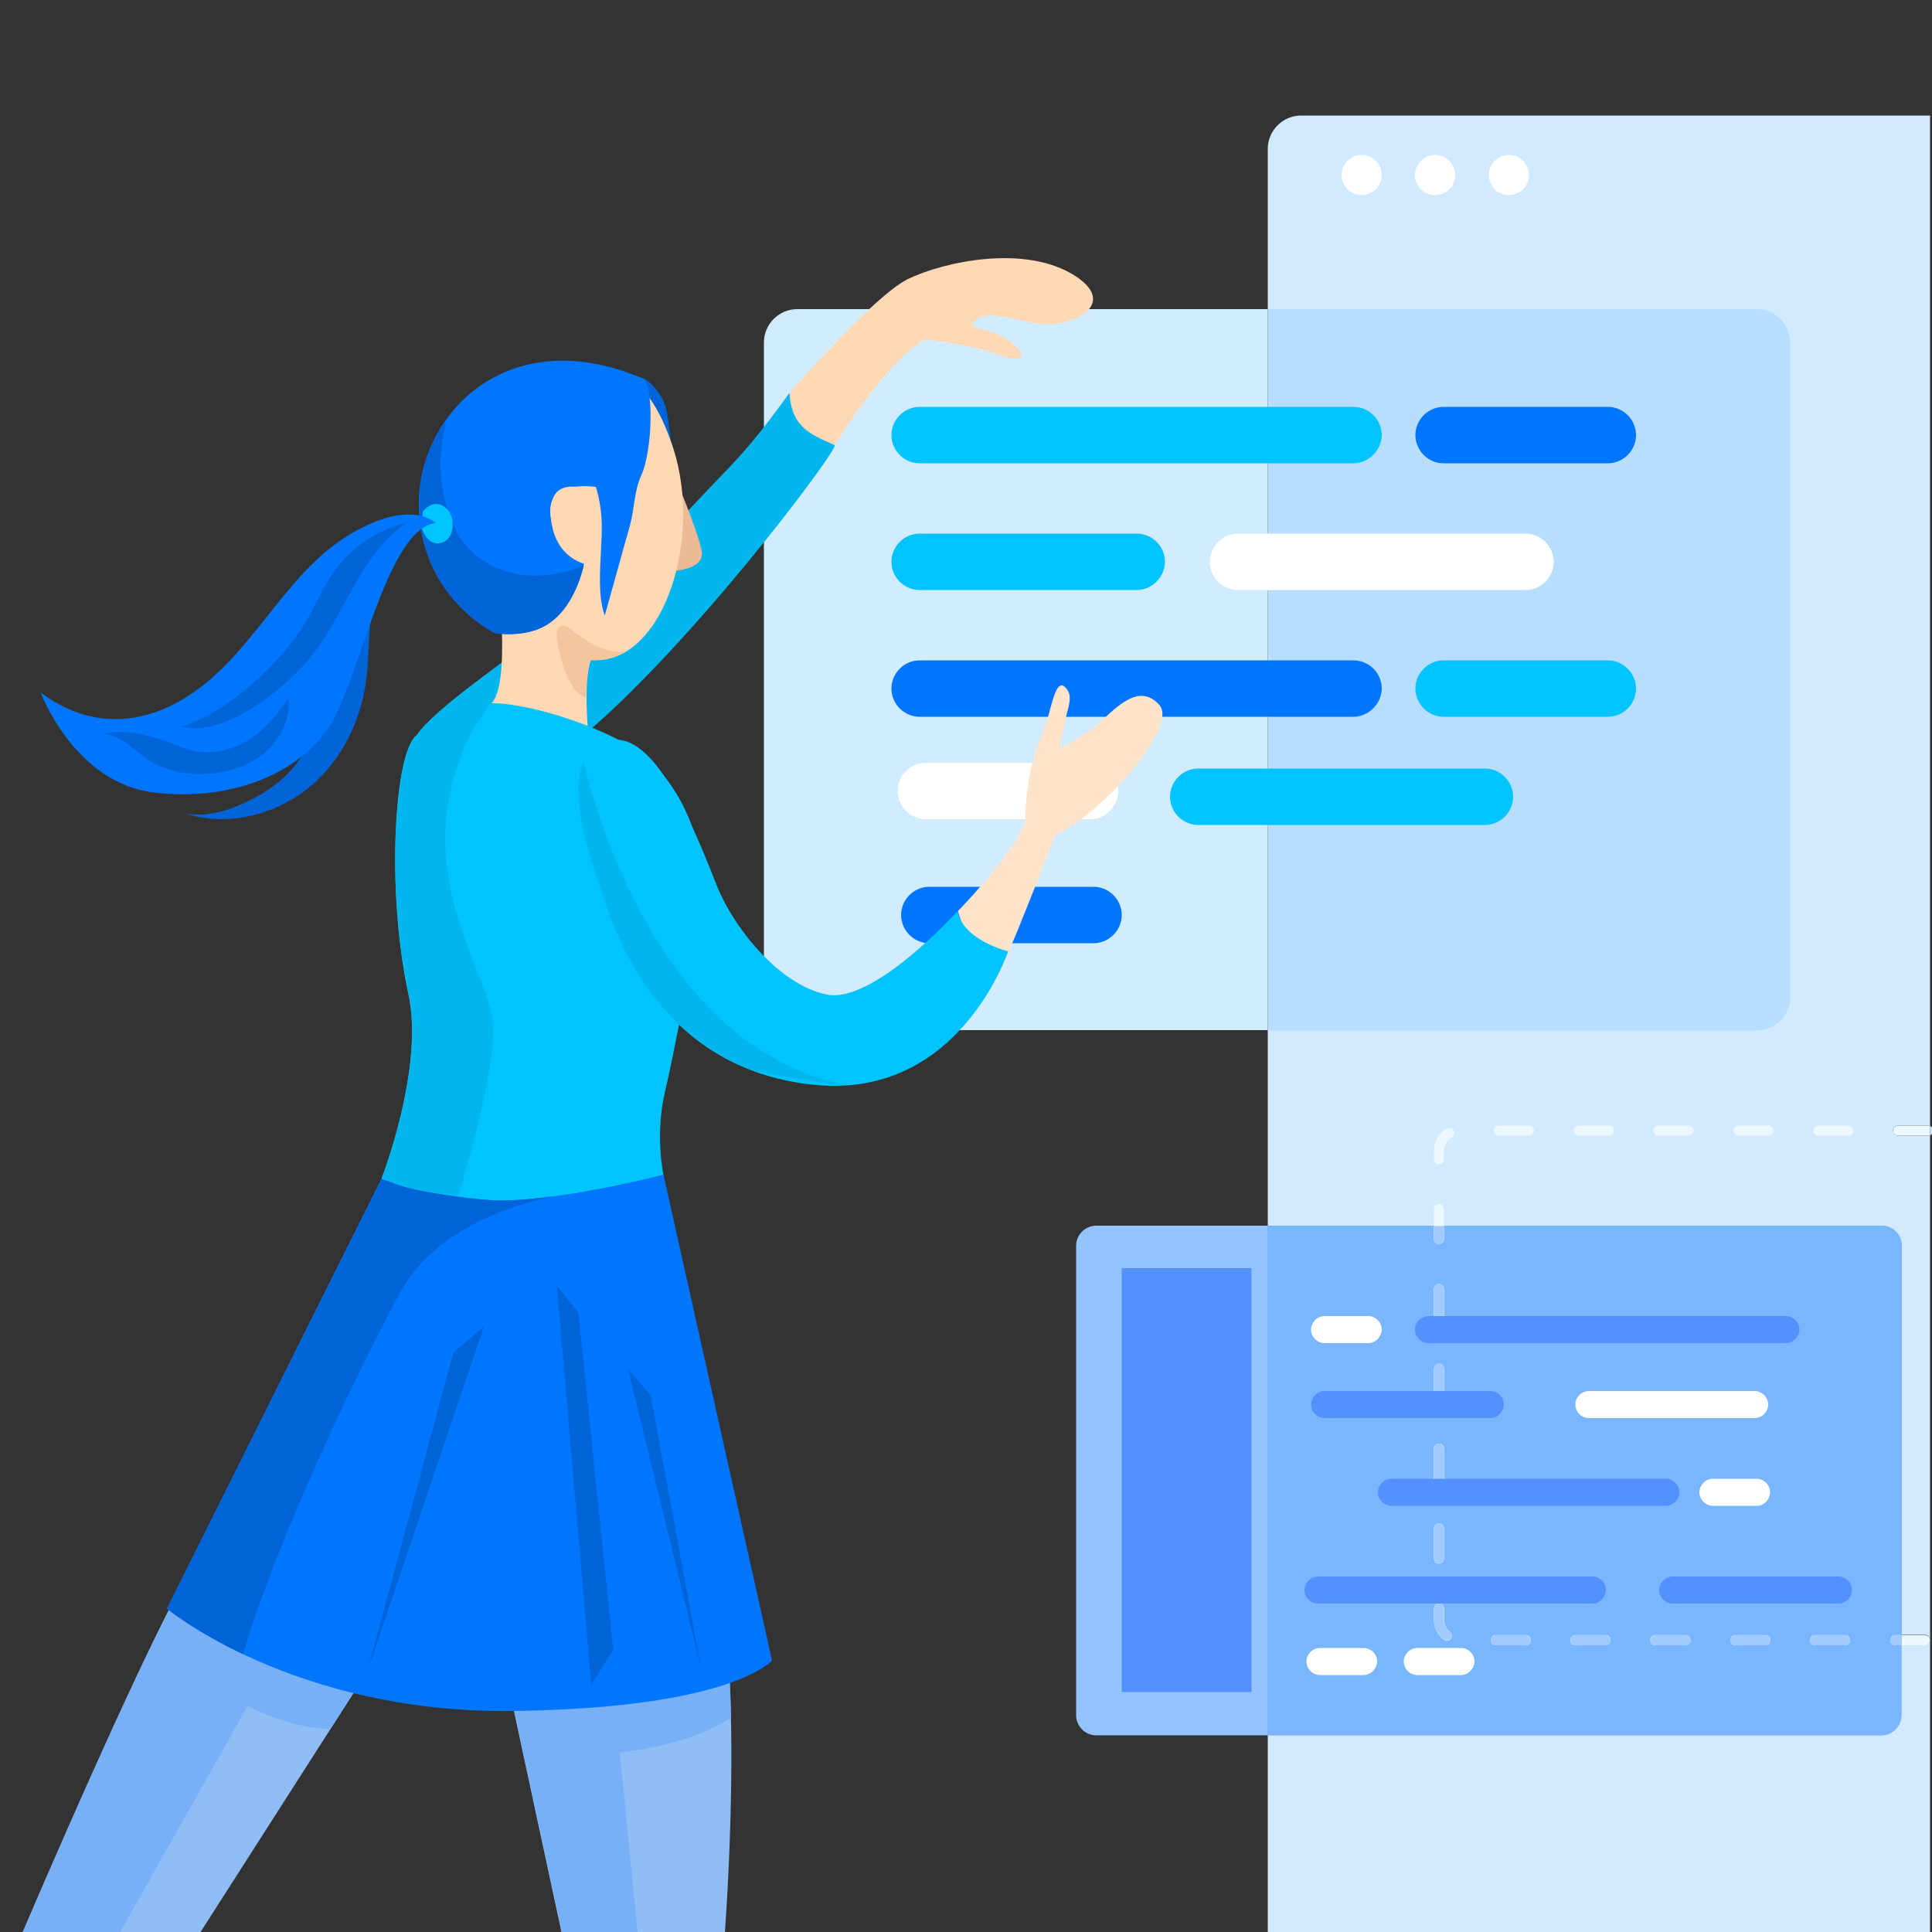 <svg id="Layer_1" xmlns="http://www.w3.org/2000/svg" viewBox="0 0 500 500"><rect x="0" y="0" width="500" height="500" fill="#333333" stroke="none"/><style>.st0{fill:#d1eaff}.st1{fill:#edf7ff}.st6{fill:#a1cbff}.st8{fill:#00c4ff}.st9{fill:#0076ff}.st10{fill:#fff}.st11{fill:#5291ff}.st12{fill:#0064d9}.st13{fill:#ffd8b5}.st14{fill:#00b6ed}.st17{fill:#8fbef7}.st18{fill:#77b0f7}</style><path class="st0" d="M498.2 425.7h-6.1v-2.6h6.1c.7 0 1.3.6 1.3 1.3V293.8c-.2.1-.3.1-.5.1h-7.8c-.7 0-1.3-.6-1.3-1.3 0-.7.6-1.3 1.3-1.3h7.8c.2 0 .4 0 .5.1V29.9H336.7c-4.7 0-8.6 3.9-8.6 8.6V500h171.4v-75.6c0 .8-.6 1.3-1.3 1.3z"/><path class="st1" d="M491.2 291.3c-.7 0-1.3.6-1.3 1.3 0 .7.6 1.3 1.3 1.3h7.8c.2 0 .4 0 .5-.1v-2.4c-.2-.1-.3-.1-.5-.1h-7.8zM498.2 423.2h-6.1v2.6h6.1c.7 0 1.3-.6 1.3-1.3 0-.8-.6-1.3-1.3-1.3z"/><path class="st0" d="M500.3 292.6c0-.5-.3-1-.8-1.2v2.4c.5-.2.8-.7.8-1.2z"/><path d="M328.1 317.2h-44.4c-2.8 0-5.2 2.3-5.2 5.2v121.5c0 2.8 2.3 5.2 5.2 5.2h44.4V317.2z" fill="#94c4ff"/><path d="M489.2 424.4c0-.7.6-1.3 1.3-1.3h1.7V322.4c0-2.8-2.3-5.2-5.2-5.2H373.7v3.4c0 .7-.6 1.3-1.3 1.3-.7 0-1.3-.6-1.3-1.3v-3.4H328v131.9h158.9c2.8 0 5.2-2.3 5.2-5.2v-18.2h-1.7c-.7 0-1.2-.5-1.2-1.3zm-118.1-90.8c0-.7.6-1.3 1.3-1.3.7 0 1.3.6 1.3 1.3v7.7c0 .7-.6 1.3-1.3 1.3-.7 0-1.3-.6-1.3-1.3v-7.7zm0 20.7c0-.7.6-1.3 1.3-1.3.7 0 1.3.6 1.3 1.3v7.8c0 .7-.6 1.3-1.3 1.3-.7 0-1.3-.6-1.3-1.3v-7.8zm0 20.6c0-.7.6-1.3 1.3-1.3.7 0 1.3.6 1.3 1.3v7.8c0 .7-.6 1.3-1.3 1.3-.7 0-1.3-.6-1.3-1.3v-7.8zm0 20.7c0-.7.6-1.3 1.3-1.3.7 0 1.3.6 1.3 1.3v7.8c0 .7-.6 1.3-1.3 1.3-.7 0-1.3-.6-1.3-1.3v-7.8zm4.4 28.6c-.3.3-.6.5-1 .5-.3 0-.6-.1-.8-.3-1.6-1.2-2.5-3.1-2.5-5.1v-3c0-.7.6-1.3 1.3-1.3.7 0 1.3.6 1.3 1.3v3c0 1.2.6 2.3 1.5 3.1.5.4.6 1.2.2 1.8zm19.4 1.5h-7.8c-.7 0-1.3-.6-1.3-1.3s.6-1.3 1.3-1.3h7.8c.7 0 1.3.6 1.3 1.3s-.6 1.3-1.3 1.3zm20.6 0h-7.8c-.7 0-1.3-.6-1.3-1.3s.6-1.3 1.3-1.3h7.8c.7 0 1.3.6 1.3 1.3s-.6 1.3-1.3 1.3zm20.7 0h-7.8c-.7 0-1.3-.6-1.3-1.3s.6-1.3 1.3-1.3h7.8c.7 0 1.3.6 1.3 1.3s-.6 1.3-1.3 1.3zm20.7 0h-7.8c-.7 0-1.3-.6-1.3-1.3s.6-1.3 1.3-1.3h7.8c.7 0 1.3.6 1.3 1.3s-.6 1.3-1.3 1.3zm20.6 0h-7.8c-.7 0-1.3-.6-1.3-1.3s.6-1.3 1.3-1.3h7.8c.7 0 1.3.6 1.3 1.3s-.5 1.3-1.3 1.3z" fill="#88beff"/><path d="M489.2 424.4c0-.7.6-1.3 1.3-1.3h1.7V322.4c0-2.8-2.3-5.2-5.2-5.2H373.7v3.4c0 .7-.6 1.3-1.3 1.3-.7 0-1.3-.6-1.3-1.3v-3.4H328v131.9h158.9c2.8 0 5.2-2.3 5.2-5.2v-18.2h-1.7c-.7 0-1.2-.5-1.2-1.3zm-118.1-90.8c0-.7.6-1.3 1.3-1.3.7 0 1.3.6 1.3 1.3v7.7c0 .7-.6 1.3-1.3 1.3-.7 0-1.3-.6-1.3-1.3v-7.7zm0 20.7c0-.7.6-1.3 1.3-1.3.7 0 1.3.6 1.3 1.3v7.8c0 .7-.6 1.3-1.3 1.3-.7 0-1.3-.6-1.3-1.3v-7.8zm0 20.6c0-.7.6-1.3 1.3-1.3.7 0 1.3.6 1.3 1.3v7.8c0 .7-.6 1.3-1.3 1.3-.7 0-1.3-.6-1.3-1.3v-7.8zm0 20.7c0-.7.6-1.3 1.3-1.3.7 0 1.3.6 1.3 1.3v7.8c0 .7-.6 1.3-1.3 1.3-.7 0-1.3-.6-1.3-1.3v-7.8zm4.4 28.6c-.3.3-.6.5-1 .5-.3 0-.6-.1-.8-.3-1.6-1.2-2.5-3.1-2.5-5.1v-3c0-.7.6-1.3 1.3-1.3.7 0 1.3.6 1.3 1.3v3c0 1.2.6 2.3 1.5 3.1.5.4.6 1.2.2 1.8zm19.4 1.5h-7.8c-.7 0-1.3-.6-1.3-1.3s.6-1.3 1.3-1.3h7.8c.7 0 1.3.6 1.3 1.3s-.6 1.3-1.3 1.3zm20.6 0h-7.8c-.7 0-1.3-.6-1.3-1.3s.6-1.3 1.3-1.3h7.8c.7 0 1.3.6 1.3 1.3s-.6 1.3-1.3 1.3zm20.7 0h-7.8c-.7 0-1.3-.6-1.3-1.3s.6-1.3 1.3-1.3h7.8c.7 0 1.3.6 1.3 1.3s-.6 1.3-1.3 1.3zm20.7 0h-7.8c-.7 0-1.3-.6-1.3-1.3s.6-1.3 1.3-1.3h7.8c.7 0 1.3.6 1.3 1.3s-.6 1.3-1.3 1.3zm20.6 0h-7.8c-.7 0-1.3-.6-1.3-1.3s.6-1.3 1.3-1.3h7.8c.7 0 1.3.6 1.3 1.3s-.5 1.3-1.3 1.3z" fill="#7ab6ff"/><path d="M454.6 80H328.1v186.7h126.6c4.7 0 8.6-3.9 8.6-8.6V88.6c-.1-4.8-3.9-8.6-8.7-8.6z" fill="#b8deff"/><path class="st1" d="M387.9 293.9h7.8c.7 0 1.3-.6 1.3-1.3s-.6-1.3-1.3-1.3h-7.8c-.7 0-1.3.6-1.3 1.3s.6 1.3 1.3 1.3zM408.6 293.9h7.8c.7 0 1.3-.6 1.3-1.3s-.6-1.3-1.3-1.3h-7.8c-.7 0-1.3.6-1.3 1.3s.5 1.3 1.3 1.3zM449.9 293.9h7.8c.7 0 1.3-.6 1.3-1.3s-.6-1.3-1.3-1.3h-7.8c-.7 0-1.3.6-1.3 1.3s.6 1.3 1.3 1.3zM429.2 293.9h7.8c.7 0 1.3-.6 1.3-1.3s-.6-1.3-1.3-1.3h-7.8c-.7 0-1.3.6-1.3 1.3s.6 1.3 1.3 1.3zM372.4 301.3c.7 0 1.3-.6 1.3-1.3v-2.2c0-1.4.8-2.7 2-3.4.6-.3.8-1.1.5-1.8-.3-.6-1.1-.8-1.8-.5-2.1 1.1-3.3 3.3-3.3 5.7v2.2c0 .7.6 1.3 1.3 1.3zM373.7 312.9c0-.7-.6-1.3-1.3-1.3-.7 0-1.3.6-1.3 1.3v4.3h2.6v-4.3zM470.6 293.9h7.8c.7 0 1.3-.6 1.3-1.3s-.6-1.3-1.3-1.3h-7.8c-.7 0-1.3.6-1.3 1.3s.5 1.3 1.3 1.3zM415.5 423.2h-7.8c-.7 0-1.3.6-1.3 1.3s.6 1.3 1.3 1.3h7.8c.7 0 1.3-.6 1.3-1.3s-.6-1.3-1.3-1.3zM394.9 423.2h-7.8c-.7 0-1.3.6-1.3 1.3s.6 1.3 1.3 1.3h7.8c.7 0 1.3-.6 1.3-1.3s-.6-1.3-1.3-1.3zM477.5 423.2h-7.8c-.7 0-1.3.6-1.3 1.3s.6 1.3 1.3 1.3h7.8c.7 0 1.3-.6 1.3-1.3s-.5-1.3-1.3-1.3zM456.9 423.2h-7.8c-.7 0-1.3.6-1.3 1.3s.6 1.3 1.3 1.3h7.8c.7 0 1.3-.6 1.3-1.3s-.6-1.3-1.3-1.3zM436.2 423.2h-7.8c-.7 0-1.3.6-1.3 1.3s.6 1.3 1.3 1.3h7.8c.7 0 1.3-.6 1.3-1.3s-.6-1.3-1.3-1.3zM372.4 363.3c.7 0 1.3-.6 1.3-1.3v-7.8c0-.7-.6-1.3-1.3-1.3-.7 0-1.3.6-1.3 1.3v7.8c0 .7.6 1.3 1.3 1.3zM372.4 322c.7 0 1.3-.6 1.3-1.3v-3.4h-2.6v3.4c0 .7.6 1.3 1.3 1.3zM372.4 342.6c.7 0 1.3-.6 1.3-1.3v-7.7c0-.7-.6-1.3-1.3-1.3-.7 0-1.3.6-1.3 1.3v7.7c0 .8.6 1.3 1.3 1.3zM375.2 422.3c-1-.7-1.5-1.9-1.5-3.1v-3c0-.7-.6-1.3-1.3-1.3-.7 0-1.3.6-1.3 1.3v3c0 2 .9 3.9 2.5 5.1.2.2.5.3.8.3.4 0 .8-.2 1-.5.5-.5.4-1.3-.2-1.8zM372.4 384c.7 0 1.3-.6 1.3-1.3v-7.8c0-.7-.6-1.3-1.3-1.3-.7 0-1.3.6-1.3 1.3v7.8c0 .7.6 1.3 1.3 1.3zM372.4 404.6c.7 0 1.3-.6 1.3-1.3v-7.8c0-.7-.6-1.3-1.3-1.3-.7 0-1.3.6-1.3 1.3v7.8c0 .8.6 1.3 1.3 1.3zM490.5 423.2c-.7 0-1.3.6-1.3 1.3s.6 1.3 1.3 1.3h1.7v-2.6h-1.7z"/><path class="st6" d="M415.5 423.2h-7.8c-.7 0-1.3.6-1.3 1.3s.6 1.3 1.3 1.3h7.8c.7 0 1.3-.6 1.3-1.3s-.6-1.3-1.3-1.3zM394.9 423.2h-7.8c-.7 0-1.3.6-1.3 1.3s.6 1.3 1.3 1.3h7.8c.7 0 1.3-.6 1.3-1.3s-.6-1.3-1.3-1.3zM477.5 423.2h-7.8c-.7 0-1.3.6-1.3 1.3s.6 1.3 1.3 1.3h7.8c.7 0 1.3-.6 1.3-1.3s-.5-1.3-1.3-1.3zM456.9 423.2h-7.8c-.7 0-1.3.6-1.3 1.3s.6 1.3 1.3 1.3h7.8c.7 0 1.3-.6 1.3-1.3s-.6-1.3-1.3-1.3zM436.2 423.2h-7.8c-.7 0-1.3.6-1.3 1.3s.6 1.3 1.3 1.3h7.8c.7 0 1.3-.6 1.3-1.3s-.6-1.3-1.3-1.3zM372.4 363.3c.7 0 1.3-.6 1.3-1.3v-7.8c0-.7-.6-1.3-1.3-1.3-.7 0-1.3.6-1.3 1.3v7.8c0 .7.6 1.3 1.3 1.3zM372.4 322c.7 0 1.3-.6 1.3-1.3v-3.4h-2.6v3.4c0 .7.6 1.3 1.3 1.3zM372.4 342.6c.7 0 1.3-.6 1.3-1.3v-7.7c0-.7-.6-1.3-1.3-1.3-.7 0-1.3.6-1.3 1.3v7.7c0 .8.6 1.3 1.3 1.3zM375.2 422.3c-1-.7-1.5-1.9-1.5-3.1v-3c0-.7-.6-1.3-1.3-1.3-.7 0-1.3.6-1.3 1.3v3c0 2 .9 3.9 2.5 5.1.2.2.5.3.8.3.4 0 .8-.2 1-.5.5-.5.4-1.3-.2-1.8zM372.4 384c.7 0 1.3-.6 1.3-1.3v-7.8c0-.7-.6-1.3-1.3-1.3-.7 0-1.3.6-1.3 1.3v7.8c0 .7.6 1.3 1.3 1.3zM372.4 404.6c.7 0 1.3-.6 1.3-1.3v-7.8c0-.7-.6-1.3-1.3-1.3-.7 0-1.3.6-1.3 1.3v7.8c0 .8.6 1.3 1.3 1.3zM490.5 423.2c-.7 0-1.3.6-1.3 1.3s.6 1.3 1.3 1.3h1.7v-2.6h-1.7z"/><path d="M328.1 80H206.3c-4.7 0-8.6 3.9-8.6 8.6V258c0 4.7 3.9 8.6 8.6 8.6H328V80z" fill="#d1ebff"/><path class="st8" d="M350.2 119.9H238c-4 0-7.3-3.3-7.3-7.3s3.3-7.3 7.3-7.3h112.3c4 0 7.3 3.3 7.3 7.3-.1 4-3.4 7.3-7.4 7.3zM384.3 213.5h-74.2c-4 0-7.3-3.3-7.3-7.3s3.3-7.3 7.3-7.3h74.2c4 0 7.3 3.3 7.3 7.3s-3.3 7.3-7.3 7.3z"/><path class="st9" d="M416.1 119.9h-42.5c-4 0-7.3-3.3-7.3-7.3s3.3-7.3 7.3-7.3h42.5c4 0 7.3 3.3 7.3 7.3s-3.3 7.3-7.3 7.3zM283 244.1h-42.5c-4 0-7.3-3.3-7.3-7.3s3.3-7.3 7.3-7.3H283c4 0 7.3 3.3 7.3 7.3s-3.3 7.3-7.3 7.3z"/><path class="st8" d="M294.1 152.7H238c-4 0-7.3-3.3-7.3-7.3s3.3-7.3 7.3-7.3h56.2c4 0 7.3 3.3 7.3 7.3-.1 4-3.3 7.3-7.4 7.3z"/><path class="st10" d="M394.8 152.7h-74.4c-4 0-7.3-3.3-7.3-7.3s3.3-7.3 7.3-7.3h74.4c4 0 7.3 3.3 7.3 7.3s-3.3 7.3-7.3 7.3z"/><path class="st9" d="M350.2 185.5H238c-4 0-7.3-3.3-7.3-7.3s3.3-7.3 7.3-7.3h112.3c4 0 7.3 3.3 7.3 7.3-.1 4-3.4 7.3-7.4 7.3z"/><path class="st8" d="M416.1 185.5h-42.5c-4 0-7.3-3.3-7.3-7.3s3.3-7.3 7.3-7.3h42.5c4 0 7.3 3.3 7.3 7.3s-3.3 7.3-7.3 7.3z"/><path class="st10" d="M282.1 212h-42.5c-4 0-7.3-3.3-7.3-7.3s3.3-7.3 7.3-7.3h42.5c4 0 7.3 3.3 7.3 7.3s-3.3 7.3-7.3 7.3z"/><circle class="st10" cx="352.4" cy="45.3" r="5.2"/><circle class="st10" cx="371.4" cy="45.3" r="5.2"/><circle class="st10" cx="390.5" cy="45.3" r="5.2"/><path class="st11" d="M462.2 347.6h-92.5c-1.9 0-3.5-1.6-3.5-3.5s1.6-3.5 3.5-3.5h92.5c1.9 0 3.5 1.6 3.5 3.5-.1 1.9-1.6 3.5-3.5 3.5zM385.7 367h-42.9c-1.9 0-3.5-1.6-3.5-3.5s1.6-3.5 3.5-3.5h42.9c1.9 0 3.5 1.6 3.5 3.5-.1 1.9-1.6 3.5-3.5 3.5z"/><path class="st10" d="M454.1 367h-42.9c-1.9 0-3.5-1.6-3.5-3.5s1.6-3.5 3.5-3.5h42.9c1.9 0 3.5 1.6 3.5 3.5s-1.6 3.5-3.5 3.5zM354.1 347.6h-11.3c-1.9 0-3.5-1.6-3.5-3.5s1.6-3.5 3.5-3.5h11.3c1.9 0 3.5 1.6 3.5 3.5-.1 1.9-1.6 3.5-3.5 3.5zM454.6 389.7h-11.3c-1.9 0-3.5-1.6-3.5-3.5s1.6-3.5 3.5-3.5h11.3c1.9 0 3.5 1.6 3.5 3.5-.1 2-1.6 3.5-3.5 3.5zM352.9 433.5h-11.3c-1.9 0-3.5-1.6-3.5-3.5s1.6-3.5 3.5-3.5h11.3c1.9 0 3.5 1.6 3.5 3.5-.1 1.9-1.6 3.5-3.5 3.5zM378.1 433.5h-11.3c-1.9 0-3.5-1.6-3.5-3.5s1.6-3.5 3.5-3.5h11.3c1.9 0 3.5 1.6 3.5 3.5-.1 1.9-1.6 3.5-3.5 3.5z"/><path class="st11" d="M475.8 415h-42.9c-1.9 0-3.5-1.6-3.5-3.5s1.6-3.5 3.5-3.5h42.9c1.9 0 3.5 1.6 3.5 3.5-.1 2-1.6 3.5-3.5 3.5zM431.1 389.7h-71c-1.9 0-3.5-1.6-3.5-3.5s1.6-3.5 3.5-3.5h71c1.9 0 3.5 1.6 3.5 3.5 0 2-1.6 3.5-3.5 3.5zM412.1 415h-71c-1.9 0-3.5-1.6-3.5-3.5s1.6-3.5 3.5-3.5h71c1.9 0 3.5 1.6 3.5 3.5-.1 2-1.6 3.5-3.5 3.5zM290.3 328.2h33.6v109.7h-33.6z"/><g><path class="st12" d="M101 147.3c-6.4 7.2-5 18.1-6.1 27.7-1.2 11.2-6.5 22.1-15.3 29.1s-21.1 9.9-31.8 6.4c5.6 1.1 11.4-.7 16.5-3.2 4.7-2.3 9.1-5.4 12.3-9.5 2.7-3.5 4.4-7.7 6.1-11.8 4.3-10.5 8.7-21.1 13-31.6"/><path class="st13" d="M204.3 101.7S226 76.6 235 72.2c9.1-4.4 30.4-9.2 43.4-.7 11.6 7.6-1.9 14.1-11.4 12-9.6-2.2-12.5-2.5-14.9-.4-2.4 2.1 3.8 1.7 8.4 4.7 4.7 3 5 5.8.9 4.8s-9.3-3.3-21.9-4.7c-9.6 4.6-23.6 27.4-23.6 27.4s-13.8-2.8-11.6-13.6z"/><path class="st14" d="M169.4 141.9c19.5-22.4 20.1-19.7 34.9-40.2.6 9.2 5.8 10.8 11.7 13.5 1.4.6-37.3 52.4-66.4 76.3-8 6.6-12.5 20.2-24 17.3-8.2-2-23-10.7-17.8-18.5 4.6-6.9 23.2-19.2 30.1-25.1 10.1-8.6 22.3-12.7 31.5-23.3z"/><path class="st12" d="M171.2 102.8c1.3 2.2 1.6 4.8 1.9 7.3.2 1.6.4 3.1.6 4.7.2 1.5.1 3.6-1.4 4-1.1.3-2.1-.6-2.9-1.3-2.8-2.7-5.8-5.7-6.6-9.5-.9-4.3.3-10.5 3.3-10.2 1.2.1 3.9 2.8 5.1 5z"/><path d="M172.7 118.6s8 18.6 8.9 24.1c.9 5.5-10 5.2-10 5.2l1.1-29.3z" fill="#edba96"/><path class="st13" d="M174.3 116.2c-7.4-23-18.2-22-29.9-20.9-14.5 1.4-22.4 14.6-25.3 29.7-1.8 9.4 1.1 25.7 10.7 36.1.3 6 .5 17.8-2.6 20.9l25.9 16s-2.8-20-.2-27.1c.8 0 1.6 0 2.5-.1 16.8-1.3 26.2-31.7 18.9-54.6z"/><path class="st9" d="M166 97.8s.2 7.7-4.5 14.2c-4.7 6.5-6.7 14.1-6.7 14.1s-14.3-2.7-12.2 8.2c2.1 10.9 9.4 6.7 9.4 6.7s-1.3 15.4-10.9 20.9c-5.5 3.2-12.9 2-12.9 2s-19-8.9-19.8-32.3 22.1-48.7 57.6-33.8z"/><path class="st8" d="M107.8 190.3s9.7-8.1 19.3-8.3 31 6.5 40 14c9.1 7.5 15.9 22.5 14.3 35.7-1.6 13.2-7 41.1-9.2 50.4-2.8 11.3-.5 22-.5 22s-28.3 17-48.1 12-24.9-10.9-24.9-10.9 11.2-28.6 7-47.9c-5.8-26.7-3.7-62.7 2.1-67z"/><path class="st12" d="M151.1 146.3c-5.5 2.3-11.7 3.3-17.5 2.2-6.5-1.2-12.6-5.2-15.5-11.1-2.5-4.9-6.1-14.9-2.7-27.7.1-.2-.4-.1-.6-.1-4.4 6.6-6.6 14.4-6.3 22 .8 23.5 19.8 32.3 19.8 32.3s7.4 1.2 12.9-2c5.9-3.4 8.7-10.6 9.9-15.6z"/><path d="M300 182.4c-5.1-5.6-10.7.2-15.6 4.8-2.7 2.5-6.6 4.4-10 6.6.2-1.8.6-4.3 1.1-6.6.8-4.2 2.6-7.2 0-9.5s-3.7 7.6-5.6 11.9c-4.8 10.3-4.6 23.1-4.6 23.1s-.2.4-.4.9c-3.7 8.6-17 22.2-17 22.2s6.9 22.6 9.4 18.7c2.5-3.9 15.8-38.3 15.8-38.3 12.4-5.9 32-28.2 26.9-33.8z" fill="#ffe4cc"/><path class="st17" d="M133 442.8l12.3 57.2h42.3s5.2-67.9-2.7-92.1c-7.9-24.2-51.9 34.9-51.9 34.9zM95.1 432.5L51.9 500h-46s36.5-85.7 46-97.5 43.2 30 43.2 30z"/><path class="st18" d="M88.4 424.8L46 412.2C32.3 438 5.9 500 5.9 500h25.2l33-58.5c6.5 3.3 13.7 5.7 21.4 6l9.6-15s-2.7-3.2-6.7-7.7zM165 500l-4.6-46.5c10.2-1.1 20.5-3.7 28.8-9-.1-6-.4-11.9-.9-17.4l-45.6 3.7c-5.7 6.7-9.6 12-9.6 12l12.3 57.2H165z"/><path class="st8" d="M157.5 191.8c-13.4 4-6.5 24.7-1.5 40.1 5 15.4 18.2 45.5 55.3 48.9s49.6-34.6 49.6-34.6-11.6-2.8-13.1-10.4c0 0-21.6 24-33.8 21.6-12.1-2.4-23.9-16.9-28.4-28-4.5-11.2-15.7-41.4-28.1-37.6z"/><path class="st9" d="M98.7 305.1L43.2 416.3s32.9 27.3 89.8 26.5 66.8-13.1 66.8-13.1L171.7 304s-28.9 7.5-44.6 6.6c-15.7-1-28.4-5.5-28.4-5.5z"/><path class="st8" d="M109.4 132.4l-.2 4.4s1.4 4.7 5 3.7 3.5-6.3 1.9-8.3-4.2-2.8-6.7.2z"/><path class="st12" d="M144.1 309.5c-6.1.8-12.2 1.4-17 1.1-15.7-1-28.4-5.5-28.4-5.5L43.2 416.3s6.9 5.7 19.7 11.8c8.8-29.8 30-74.1 40.7-93.7 11.3-20.6 40.5-24.9 40.5-24.9z"/><path class="st13" d="M151.3 126.5s-9.9-3.7-8.7 7.8 10.8 12.1 10.8 12.1"/><path class="st9" d="M52.1 177.7c-14.7 11.3-29.6 10.6-41.6 1.5 0 0 8.7 23.4 29.3 25.9s38.9-5.4 46.3-18.6c7.4-13.2 14.5-50 26.7-51.1 0 0-6.2-6.6-22.1 2.8s-23.9 28.2-38.6 39.5M149.1 111c.6 8.8 5 9.8 6.4 21.2 1 8.1-1.7 19.4 1 27.1 2.2-7.7 4.3-15.5 6.5-23.2 1.2-4.3 1.1-9.1 3-13.2 2.8-6 3.5-23.9 0-25.2"/><path class="st14" d="M151 197.3c-3.7 8.2 1.2 22.9 5 34.6 4.2 13 14.3 36.4 39.5 45.4 7.7 1.3 15.2 2.6 21.5 3.6.7 0 1.5-.1 2.2-.1-46-8.8-63.6-65-68.2-83.5z"/><path class="st12" d="M86.8 147.4c-3.1 4.3-5.1 9.4-7.9 13.9-6.1 10.2-20.6 23.6-31.9 26.7 10.6 3 26.2-9.2 33.2-17.7 8.9-10.6 13.1-27.5 25.2-35-7.4 1.6-14.2 6.1-18.6 12.1z"/><path class="st12" d="M32.1 191.9c2.1 1.4 3.9 3.2 6 4.6 4.3 2.9 9.7 4 14.9 3.8 5.5-.2 11-1.8 15.3-5.3 4.2-3.5 7-9 6.4-14.4-2.6 4-5.8 7.8-9.8 10.5s-8.9 4.1-13.7 3.4c-3.5-.5-6.7-2.2-10-3.3-4.5-1.5-10-2.4-14.6-1.3 1.9.3 3.8.9 5.5 2z"/><path d="M155.7 167.7c-2.9-1.1-5.5-2.9-8-4.9-.7-.5-1.4-1.1-2.3-.9-1.2.3-1.4 1.9-1.3 3.1.4 3.8 2.9 14.4 7.5 15.5h.1c0-3.8.3-7.4 1.1-9.7.8 0 1.6 0 2.5-.1 2.3-.2 4.4-.9 6.4-2-2 .1-4.1-.2-6-1z" fill="#f5c59d"/><path class="st14" d="M127.2 181.9c-9.7.3-19.3 8.3-19.3 8.3-5.8 4.3-8 40.3-2.2 66.9 4 18.4-6 45.4-6.9 47.7 0 0 2.8 1.8 8.9 3.1 6.1 1.3 10.8 1.7 10.8 1.7s11.5-35.8 8.6-47.6c-2.9-11.9-12.7-26.9-11.8-47.5 1-20.6 11.9-32.6 11.9-32.6z"/><path class="st12" d="M125.3 343.2l-8 6.9-20.5 76-1.7 6.4zM144.1 332.7L153 436l5.7-9-9-87.3zM162.5 354.2l19.1 78.3-13.2-71.4z"/></g></svg>